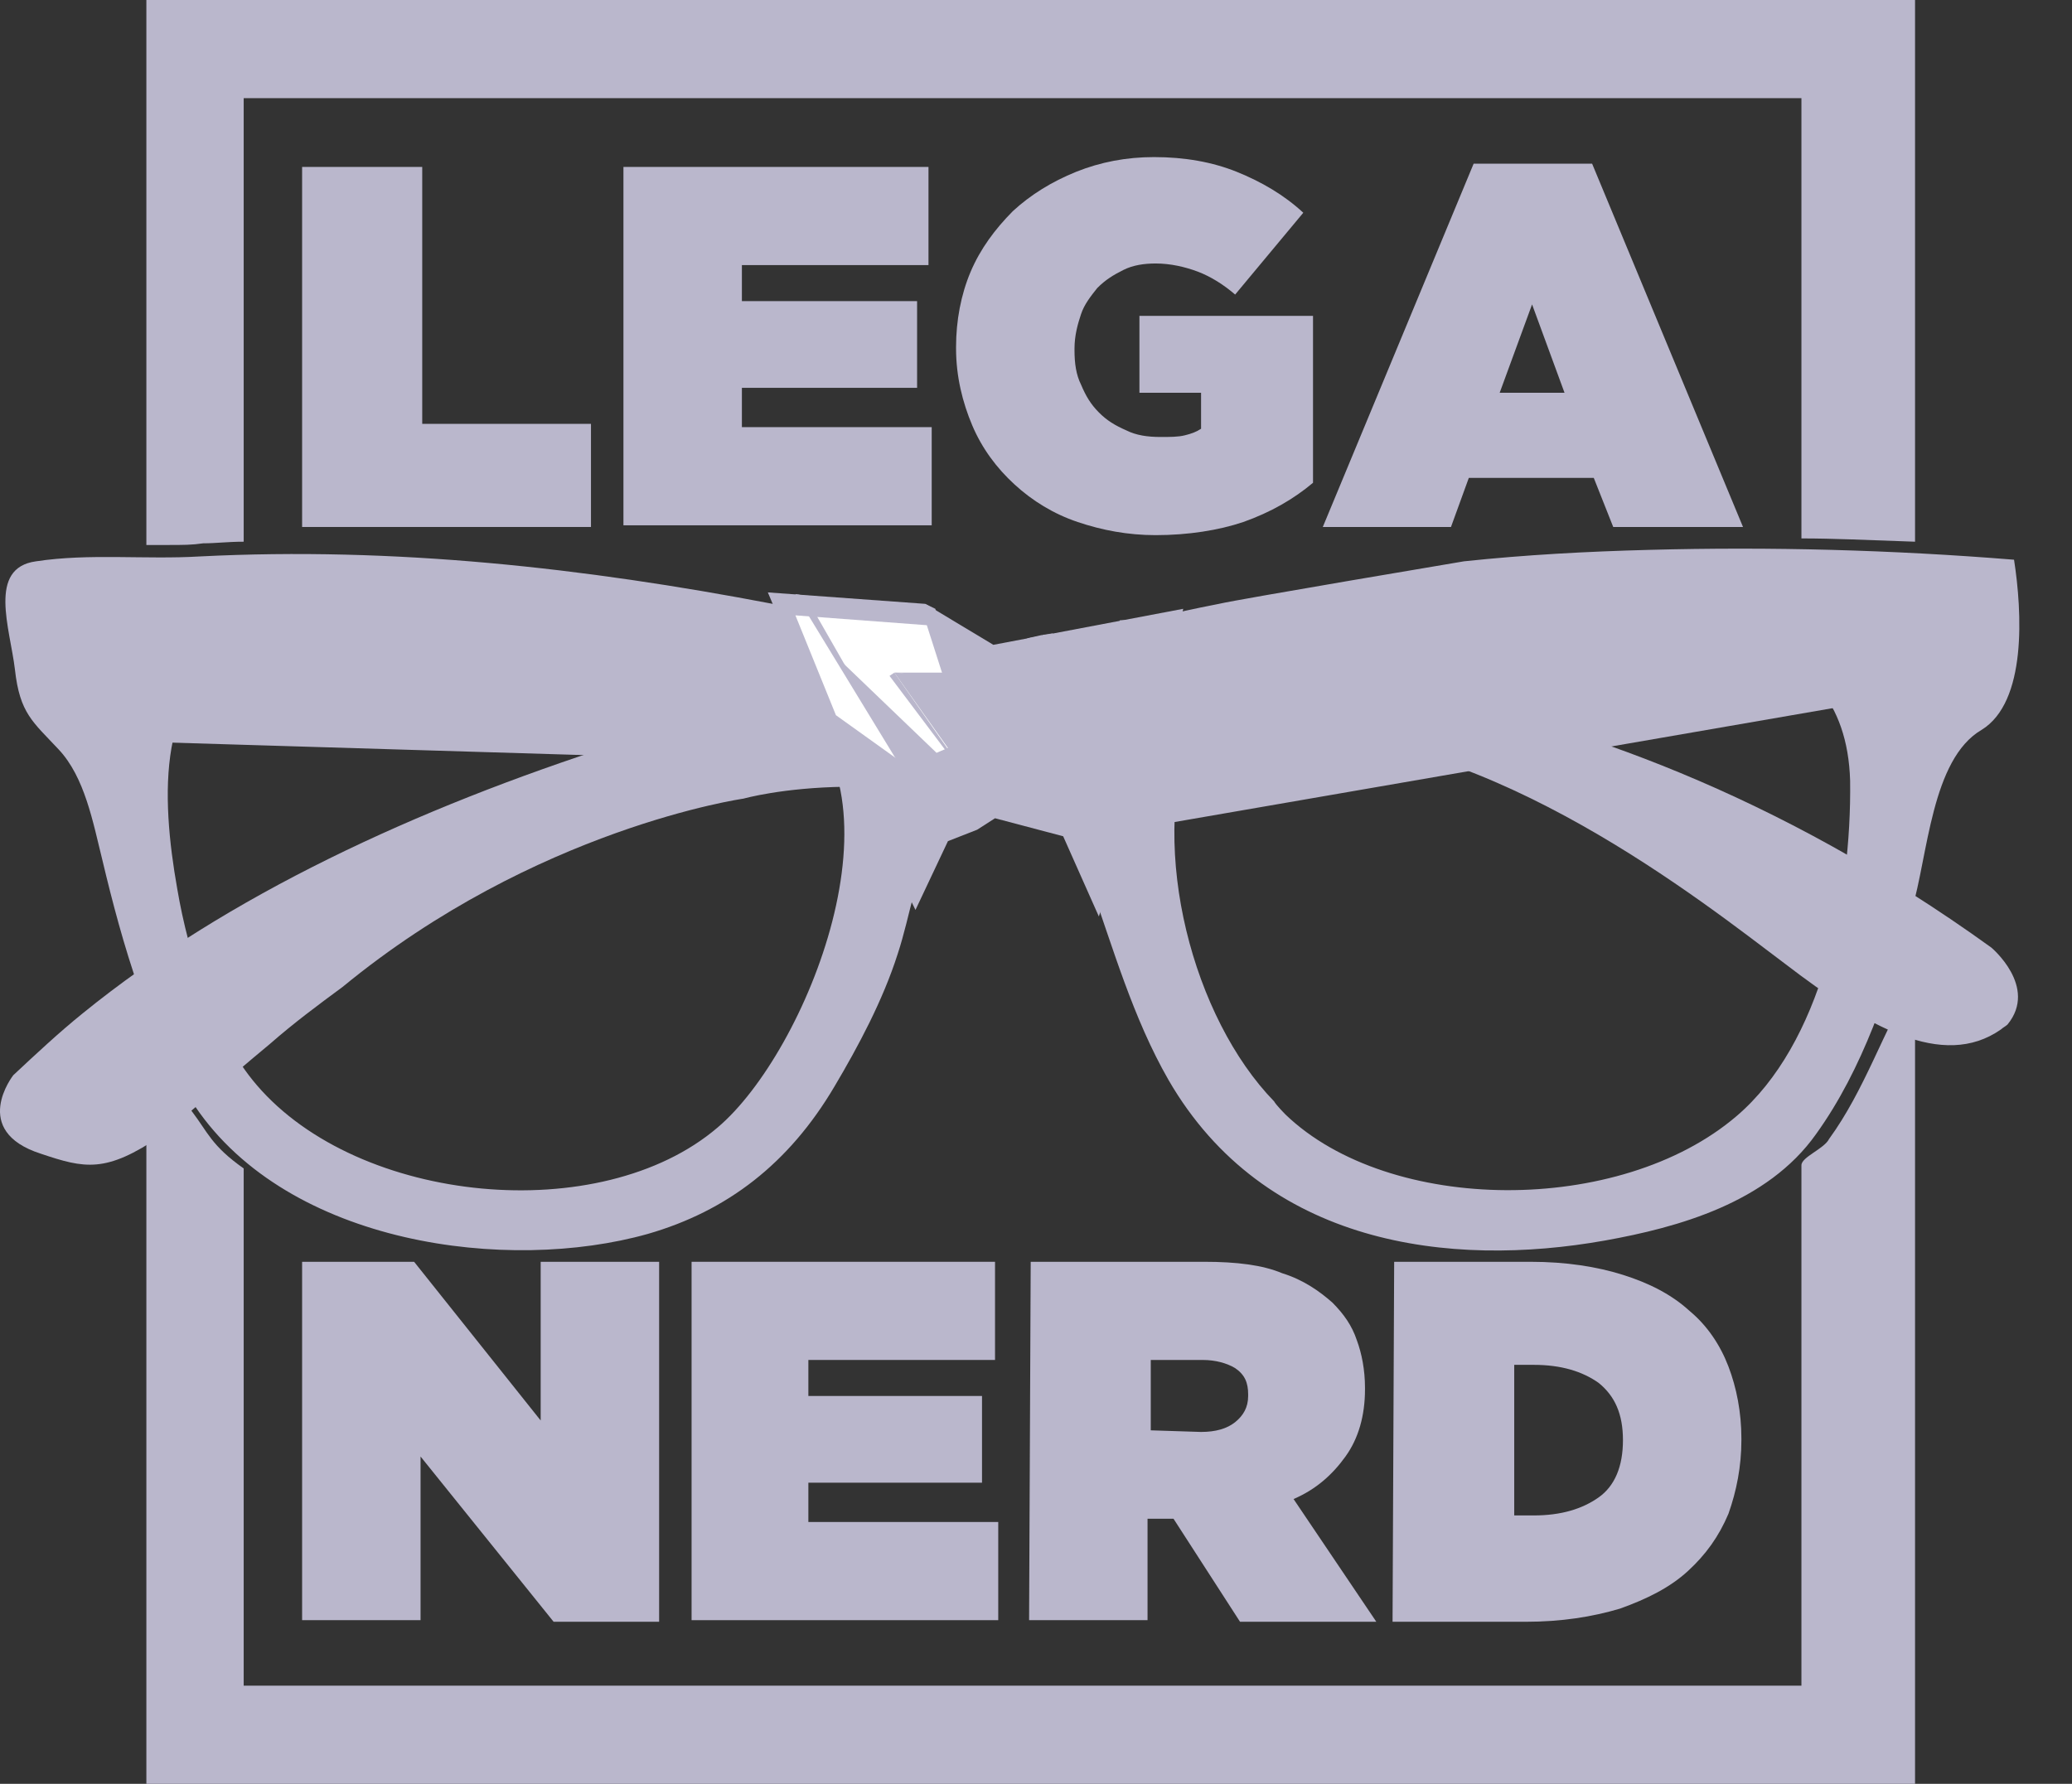 <?xml version="1.0" encoding="UTF-8"?>
<svg width="36px" height="31px" viewBox="0 0 36 31" version="1.1" xmlns="http://www.w3.org/2000/svg" xmlns:xlink="http://www.w3.org/1999/xlink">
    <rect x="0" y="0" width="36" height="31" fill="#333333" stroke="none"/>
    <!-- Generator: Sketch 43.2 (39069) - http://www.bohemiancoding.com/sketch -->
    <title>lega-nerd</title>
    <desc>Created with Sketch.</desc>
    <defs>
        <path d="M0.118,0.398 L18.669,2.048 C18.669,2.048 25.379,1.365 32.934,6.797 C32.934,6.797 33.724,7.48 33.216,8.134 C33.473,7.927 33.563,7.707 33.565,7.501 L33.565,7.488 C33.561,7.02 33.104,6.627 33.104,6.627 C25.548,1.194 18.838,1.877 18.838,1.877 L0.118,0.199 L0.118,0.398 Z" id="path-1"></path>
        <path d="M31.658,8.21 C30.806,8.21 29.821,7.587 28.79,6.797 C27.352,5.717 23.687,2.787 20.135,2.787 C16.583,2.816 9.422,3.214 9.422,3.214 L0.062,2.929 L0.203,0.114 L18.105,1.763 C18.105,1.763 24.815,1.081 32.342,6.513 C32.342,6.513 32.819,6.91 32.819,7.39 L32.819,7.39 C32.819,7.538 32.773,7.695 32.653,7.85 C32.624,7.878 32.568,7.906 32.54,7.935 C32.267,8.126 31.972,8.21 31.658,8.21 L31.658,8.21 L31.658,8.21 Z" id="path-3"></path>
        <path d="M0.006,4.238 C0.006,4.238 1.415,1.65 1.105,0.284 L1.782,0.171 L1.782,4.977 L0.006,4.977 L0.006,4.238 L0.006,4.238 Z" id="path-5"></path>
        <path d="M11.848,2.912 C11.848,2.861 11.847,2.81 11.847,2.759 C11.768,0.153 9.252,0.056 7.447,0.056 C7.302,0.056 7.16,0.057 7.026,0.057 C5.7,0.085 4.375,0.199 3.079,0.512 C2.346,0.711 0.682,1.052 0.372,1.962 C-0.333,3.982 0.429,6.883 1.838,8.333 C1.866,8.39 2.036,8.561 2.036,8.561 C3.84,10.295 7.843,10.324 9.873,8.589 C11.303,7.369 11.848,4.931 11.848,2.912 L11.848,2.912 L11.848,2.912 Z" id="path-7"></path>
        <path d="M11.851,3.963 C11.851,3.04 11.578,2.217 10.888,1.706 C9.647,0.796 7.928,0.569 6.49,0.398 C5.864,0.332 5.191,0.282 4.511,0.282 C3.445,0.283 2.362,0.403 1.415,0.768 C-0.107,1.365 -0.023,3.328 0.259,4.92 C0.457,6.086 0.908,7.48 1.641,8.333 C2.66,9.525 4.478,10.164 6.226,10.164 L6.226,10.164 C7.524,10.164 8.783,9.812 9.647,9.072 C10.692,8.191 11.851,5.866 11.851,3.963 L11.851,3.963 L11.851,3.963 Z" id="path-9"></path>
    </defs>
    <g id="Symbols" stroke="none" stroke-width="1" fill="none" fill-rule="evenodd">
        <g id="footer" transform="translate(-1062, -323)">
            <g id="logos" transform="translate(1062, 323)">
                <g id="lega-nerd">
                    <g id="Group-3" transform="translate(1.692, 9.67)">
                        <mask id="mask-2" fill="white">
                            <use xlink:href="#path-1"></use>
                        </mask>
                        <g id="Clip-2"></g>
                        <path d="M0.118,0.398 L18.669,2.048 C18.669,2.048 25.379,1.365 32.934,6.797 L32.934,6.797 C32.934,6.797 33.724,7.48 33.216,8.134 L33.216,8.134 C33.473,7.927 33.563,7.707 33.565,7.501 L33.565,7.501 L33.565,7.488 C33.561,7.02 33.104,6.627 33.104,6.627 L33.104,6.627 C25.548,1.194 18.838,1.877 18.838,1.877 L18.838,1.877 L0.118,0.199 L0.118,0.398 Z" id="Fill-1" mask="url(#mask-2)"></path>
                    </g>
                    <g id="Group-6" transform="translate(2.255, 9.954)">
                        <mask id="mask-4" fill="white">
                            <use xlink:href="#path-3"></use>
                        </mask>
                        <g id="Clip-5"></g>
                        <path d="M0.062,2.929 L9.422,3.214 C9.422,3.214 16.583,2.816 20.135,2.787 L20.135,2.787 C23.687,2.787 27.352,5.717 28.79,6.797 L28.79,6.797 C30.2,7.878 31.525,8.646 32.54,7.935 L32.54,7.935 C32.568,7.906 32.624,7.878 32.653,7.85 L32.653,7.85 C33.16,7.195 32.342,6.513 32.342,6.513 L32.342,6.513 C24.815,1.081 18.105,1.763 18.105,1.763 L18.105,1.763 L0.203,0.114 L0.062,2.929 Z" id="Fill-4" mask="url(#mask-4)"></path>
                    </g>
                    <path d="M31.299,20.25 L31.299,29.294 L4.234,29.294 L4.234,20.306 C3.671,19.908 3.614,19.681 3.332,19.311 C2.994,18.828 2.825,18.259 2.543,17.69 L2.543,31 L33.273,31 L33.273,16.979 C32.709,17.946 32.399,18.941 31.779,19.794 C31.694,19.965 31.299,20.107 31.299,20.25" id="Fill-35" fill="#BAB7CC"></path>
                    <path d="M34.598,16.467 C27.07,11.035 20.361,11.717 20.361,11.717 L2.374,10.068 L2.233,12.883 L11.649,13.168 C11.649,13.168 18.81,12.77 22.362,12.741 C25.915,12.741 29.58,15.671 31.017,16.751 C32.427,17.832 33.752,18.6 34.767,17.889 C34.795,17.861 34.852,17.832 34.88,17.804 C35.415,17.15 34.598,16.467 34.598,16.467" id="Fill-7" fill="#BAB7CC"></path>
                    <path d="M4.657,18.117 C3.896,18.799 3.304,19.339 2.797,19.738 L2.797,19.738 C3.417,19.311 4.263,18.6 5.616,17.406 L5.616,17.406 C5.729,17.32 5.841,17.235 5.926,17.121 L5.926,17.121 C5.503,17.406 5.08,17.747 4.657,18.117" id="Fill-9"></path>
                    <path d="M1.443,17.605 C1.021,17.946 0.626,18.316 0.231,18.685 L0.231,18.685 C0.231,18.685 -0.53,19.652 0.71,20.05 L0.71,20.05 C1.472,20.306 1.838,20.392 2.797,19.738 L2.797,19.738 C3.304,19.339 3.896,18.799 4.685,18.145 L4.685,18.145 C5.108,17.775 5.531,17.462 5.954,17.15 L5.954,17.15 C9.309,14.391 12.918,13.879 12.918,13.879 L12.918,13.879 C12.918,13.879 15.624,13.111 18.979,14.533 L18.979,14.533 L32.681,12.172 L33.301,10.466 C33.301,10.463 33.107,10.459 32.747,10.459 L32.747,10.459 C29.328,10.459 10.932,10.889 1.443,17.605" id="Fill-11"></path>
                    <g id="Group-39" fill="#BAB7CC">
                        <path d="M1.443,17.605 C1.021,17.946 0.626,18.316 0.231,18.685 C0.231,18.685 -0.53,19.652 0.71,20.05 C1.472,20.306 1.838,20.392 2.797,19.738 C3.304,19.339 3.896,18.799 4.686,18.145 C5.108,17.775 5.531,17.462 5.954,17.15 C9.309,14.391 12.918,13.879 12.918,13.879 C12.918,13.879 15.624,13.111 18.979,14.533 L33.273,12.059 L32.737,11.945 L33.611,9.755 C33.611,9.727 11.508,9.442 1.443,17.605" id="Fill-13"></path>
                        <polygon id="Fill-15" points="5.249 2.901 7.336 2.901 7.336 7.366 10.268 7.366 10.268 9.158 5.249 9.158"></polygon>
                        <polygon id="Fill-17" points="10.832 2.901 16.132 2.901 16.132 4.607 12.89 4.607 12.89 5.233 15.934 5.233 15.934 6.74 12.89 6.74 12.89 7.423 16.188 7.423 16.188 9.129 10.832 9.129"></polygon>
                        <path d="M20.079,9.3 C19.599,9.3 19.148,9.215 18.725,9.072 C18.303,8.93 17.936,8.703 17.626,8.418 C17.316,8.134 17.062,7.793 16.893,7.394 C16.724,6.996 16.611,6.541 16.611,6.058 L16.611,6.029 C16.611,5.574 16.696,5.119 16.865,4.721 C17.034,4.323 17.288,3.982 17.598,3.669 C17.908,3.384 18.274,3.157 18.697,2.986 C19.12,2.816 19.571,2.73 20.05,2.73 C20.586,2.73 21.065,2.816 21.488,2.986 C21.911,3.157 22.306,3.384 22.644,3.697 L21.46,5.119 C21.263,4.949 21.037,4.806 20.812,4.721 C20.586,4.636 20.332,4.579 20.079,4.579 C19.881,4.579 19.684,4.607 19.515,4.693 C19.346,4.778 19.205,4.863 19.064,5.006 C18.951,5.148 18.838,5.29 18.782,5.461 C18.725,5.631 18.669,5.83 18.669,6.058 L18.669,6.086 C18.669,6.314 18.697,6.513 18.782,6.683 C18.866,6.883 18.951,7.025 19.092,7.167 C19.233,7.309 19.374,7.394 19.571,7.48 C19.74,7.565 19.938,7.594 20.163,7.594 C20.332,7.594 20.473,7.594 20.586,7.565 C20.699,7.537 20.783,7.508 20.868,7.451 L20.868,6.826 L19.797,6.826 L19.797,5.489 L22.813,5.489 L22.813,8.39 C22.475,8.674 22.08,8.902 21.601,9.072 C21.178,9.215 20.643,9.3 20.079,9.3" id="Fill-19"></path>
                        <path d="M27.183,6.826 L26.619,5.29 L26.056,6.826 L27.183,6.826 Z M25.604,2.844 L27.662,2.844 L30.284,9.158 L28.029,9.158 L27.691,8.305 L25.52,8.305 L25.21,9.158 L22.983,9.158 L25.604,2.844 Z" id="Fill-21"></path>
                        <polygon id="Fill-23" points="5.249 21.928 7.195 21.928 9.394 24.686 9.394 21.928 11.452 21.928 11.452 28.184 9.619 28.184 7.307 25.312 7.307 28.156 5.249 28.156"></polygon>
                        <polygon id="Fill-25" points="12.016 21.928 17.288 21.928 17.288 23.634 14.045 23.634 14.045 24.26 17.062 24.26 17.062 25.767 14.045 25.767 14.045 26.45 17.344 26.45 17.344 28.156 12.016 28.156"></polygon>
                        <path d="M20.868,24.885 C21.122,24.885 21.319,24.828 21.46,24.715 C21.601,24.601 21.686,24.459 21.686,24.26 L21.686,24.231 C21.686,24.032 21.629,23.89 21.46,23.776 C21.319,23.691 21.122,23.634 20.896,23.634 L19.994,23.634 L19.994,24.857 L20.868,24.885 Z M17.908,21.928 L20.924,21.928 C21.488,21.928 21.939,21.984 22.278,22.127 C22.644,22.24 22.926,22.439 23.152,22.639 C23.349,22.838 23.49,23.037 23.575,23.293 C23.659,23.52 23.716,23.805 23.716,24.117 L23.716,24.146 C23.716,24.601 23.603,24.999 23.377,25.312 C23.152,25.625 22.87,25.881 22.475,26.051 L23.913,28.184 L21.545,28.184 L20.389,26.393 L20.361,26.393 L19.938,26.393 L19.938,28.156 L17.88,28.156 L17.908,21.928 Z" id="Fill-27"></path>
                        <path d="M26.648,26.336 C27.127,26.336 27.493,26.222 27.775,26.023 C28.057,25.824 28.198,25.483 28.198,25.028 C28.198,24.572 28.057,24.26 27.775,24.032 C27.493,23.833 27.127,23.719 26.648,23.719 L26.309,23.719 L26.309,26.336 L26.648,26.336 Z M24.223,21.928 L26.591,21.928 C27.211,21.928 27.747,22.013 28.198,22.155 C28.649,22.297 29.044,22.496 29.354,22.781 C29.664,23.037 29.89,23.378 30.031,23.748 C30.172,24.117 30.256,24.544 30.256,24.999 L30.256,25.028 C30.256,25.483 30.172,25.909 30.031,26.307 C29.862,26.706 29.636,27.018 29.326,27.303 C29.016,27.587 28.621,27.786 28.142,27.957 C27.662,28.099 27.127,28.184 26.507,28.184 L24.195,28.184 L24.223,21.928 Z" id="Fill-29"></path>
                        <path d="M30.172,19.396 C28.142,21.131 24.138,21.103 22.334,19.368 C22.334,19.368 22.165,19.197 22.137,19.14 C20.727,17.69 19.966,14.789 20.671,12.77 C20.981,11.86 22.644,11.518 23.377,11.319 C24.674,11.006 25.999,10.893 27.324,10.864 C29.128,10.864 32.061,10.75 32.145,13.566 C32.173,15.614 31.638,18.145 30.172,19.396 M12.467,19.595 C10.437,21.33 6.236,20.932 4.46,18.856 C3.727,18.003 3.276,16.609 3.079,15.443 C2.797,13.85 2.712,11.888 4.234,11.291 C5.785,10.694 7.702,10.75 9.309,10.921 C10.747,11.092 12.467,11.319 13.707,12.229 C15.822,13.794 14.017,18.287 12.467,19.595 M34.993,9.727 C32.878,9.556 30.764,9.499 28.649,9.556 C27.578,9.584 26.507,9.641 25.435,9.755 C25.435,9.755 21.545,10.409 21.178,10.494 C20.304,10.665 19.458,10.864 18.613,11.149 C16.949,11.774 15.089,10.807 13.425,10.494 C10.155,9.869 6.856,9.499 3.473,9.67 C2.515,9.727 1.556,9.613 0.626,9.755 C-0.22,9.869 0.175,10.921 0.259,11.632 C0.344,12.4 0.569,12.542 1.021,13.026 C1.472,13.509 1.613,14.277 1.782,14.96 C2.12,16.382 2.599,18.06 3.389,19.226 C5.024,21.643 8.83,22.127 11.254,21.444 C12.636,21.046 13.707,20.221 14.497,18.884 C14.919,18.173 15.342,17.377 15.596,16.581 C15.822,15.898 15.906,15.13 16.273,14.505 C16.611,13.936 17.429,13.993 17.936,14.106 C18.556,14.249 18.697,14.675 18.923,15.301 C19.346,16.495 19.684,17.69 20.304,18.771 C21.968,21.643 25.182,22.041 27.888,21.558 C29.157,21.33 30.707,20.904 31.553,19.709 C32.371,18.572 32.822,17.178 33.216,15.813 C33.498,14.874 33.555,13.196 34.429,12.684 C35.218,12.201 35.134,10.637 34.993,9.727" id="Fill-31"></path>
                        <path d="M3.53,9.442 C3.755,9.442 3.953,9.414 4.234,9.414 L4.234,1.706 L31.299,1.706 L31.299,9.357 C31.863,9.357 32.427,9.385 33.273,9.414 L33.273,0 L2.543,0 L2.543,9.471 L2.909,9.471 C3.191,9.471 3.332,9.471 3.53,9.442" id="Fill-33"></path>
                        <polygon id="Fill-37" points="14.215 12.372 13.341 10.295 16.075 10.494 17.259 11.206 20.558 10.58 20.191 12.144 19.317 15.244 19.092 15.927 18.472 14.533 17.288 14.22 16.978 14.419 16.47 14.618 15.906 15.813"></polygon>
                    </g>
                    <path d="M15.963,15.557 L16.386,14.533 L16.978,14.419 L17.259,14.135 L18.472,14.533 L19.092,15.756 C19.092,15.756 19.994,13.964 20.417,10.694 L20.417,10.694 L17.259,11.234 L16.075,10.58 L13.482,10.409 C13.482,10.409 15.004,14.391 15.963,15.557" id="Fill-40"></path>
                    <path d="M16.386,14.533 L17.247,14.121 L14.327,11.035 L16.386,14.533 Z M17.964,11.49 L17.372,13.794 L17.711,11.831 L15.54,11.689 L17.249,14.12 L17.457,14.021 L18.303,14.135 L19.233,13.765 L18.923,12.741 C18.923,12.741 19.74,12.827 19.402,12.059 L19.402,12.059 C19.151,11.553 18.571,11.473 18.229,11.473 L18.229,11.473 C18.071,11.473 17.964,11.49 17.964,11.49 L17.964,11.49 Z M17.247,14.121 L17.259,14.135 L17.249,14.12 L17.247,14.121 Z" id="Fill-42"></path>
                    <path d="M15.207,13.873 C15.537,14.458 15.949,15.042 16.075,14.903 L16.075,14.903 C16.357,14.618 16.075,14.533 16.075,14.533 L16.075,14.533 C16.075,14.533 16.047,14.277 15.06,13.083 L15.06,13.083 C14.909,12.899 14.821,12.823 14.782,12.823 L14.782,12.823 C14.68,12.823 14.911,13.348 15.207,13.873" id="Fill-44"></path>
                    <g id="Group-48" transform="translate(18.607, 10.523)">
                        <mask id="mask-6" fill="white">
                            <use xlink:href="#path-5"></use>
                        </mask>
                        <g id="Clip-47"></g>
                        <path d="M1.105,0.284 C1.415,1.65 0.006,4.238 0.006,4.238 L0.006,4.238 L0.4,4.977 C1.048,4.067 1.782,0.171 1.782,0.171 L1.782,0.171 L1.105,0.284 Z" id="Fill-46" mask="url(#mask-6)"></path>
                    </g>
                    <g id="Group-65" transform="translate(13.814, 10.239)">
                        <polygon id="Fill-49" fill="#FFFFFF" points="0.006 0.455 2.289 0.626 2.571 1.507 1.725 1.45 2.656 2.759 2.458 2.844 0.739 1.194 1.782 2.958 0.71 2.19"></polygon>
                        <polygon id="Fill-51" fill="#BAB7CC" points="2.261 0.256 2.745 1.507 2.437 0.341"></polygon>
                        <polygon id="Fill-53" fill="#BAB7CC" points="1.725 1.45 3.417 3.868 1.641 1.507"></polygon>
                        <polygon id="Fill-55" fill="#BAB7CC" points="0.175 0.114 2.571 4.294 0.006 0.085"></polygon>
                        <polygon id="Fill-57" fill="#BAB7CC" points="3.445 3.896 4.037 0.853 4.291 0.796"></polygon>
                        <polygon id="Fill-59" fill="#BAB7CC" points="4.657 4.294 5.87 0.54 5.644 0.54"></polygon>
                        <polygon id="Fill-61" fill="#BAB7CC" points="4.291 0.796 4.775 4.294 4.477 0.768"></polygon>
                        <polygon id="Fill-63" fill="#BAB7CC" points="1.725 1.45 3.953 1.693 3.981 1.45"></polygon>
                    </g>
                    <g id="Group-68" transform="translate(20.299, 10.807)">
                        <mask id="mask-8" fill="white">
                            <use xlink:href="#path-7"></use>
                        </mask>
                        <g id="Clip-67"></g>
                        <path d="M7.026,0.057 C5.7,0.085 4.375,0.199 3.079,0.512 L3.079,0.512 C2.346,0.711 0.682,1.052 0.372,1.962 L0.372,1.962 C-0.333,3.982 0.429,6.883 1.838,8.333 L1.838,8.333 C1.866,8.39 2.036,8.561 2.036,8.561 L2.036,8.561 C3.84,10.295 7.843,10.324 9.873,8.589 L9.873,8.589 C11.339,7.338 11.875,4.806 11.847,2.759 L11.847,2.759 C11.768,0.153 9.252,0.056 7.447,0.056 L7.447,0.056 C7.302,0.056 7.16,0.057 7.026,0.057" id="Fill-66" mask="url(#mask-8)"></path>
                    </g>
                    <g id="Group-71" transform="translate(2.819, 10.523)">
                        <mask id="mask-10" fill="white">
                            <use xlink:href="#path-9"></use>
                        </mask>
                        <g id="Clip-70"></g>
                        <path d="M0.259,4.92 C0.457,6.086 0.908,7.48 1.641,8.333 C3.417,10.409 7.618,10.807 9.647,9.072 C11.198,7.764 13.002,3.271 10.888,1.706 C9.647,0.796 7.928,0.569 6.49,0.398 C5.864,0.332 5.191,0.282 4.511,0.282 C3.445,0.283 2.362,0.403 1.415,0.768 C-0.107,1.365 -0.023,3.328 0.259,4.92 Z" id="Fill-69" mask="url(#mask-10)"></path>
                    </g>
                    <path d="M4.939,19.339 C6.885,20.989 10.578,21.217 12.467,19.624 L12.467,19.624 C14.017,18.287 15.822,13.794 13.707,12.229 L13.707,12.229 C13.369,11.973 12.974,11.774 12.58,11.604 L12.58,11.604 L4.939,19.339 Z" id="Fill-72"></path>
                    <path d="M22.08,19.083 L22.137,19.14 C22.193,19.197 22.334,19.368 22.334,19.368 L22.334,19.368 C24.138,21.074 28.142,21.131 30.172,19.396 L30.172,19.396 C31.638,18.145 32.173,15.614 32.117,13.594 L32.117,13.594 C32.088,12.03 31.13,11.348 30.003,11.092 L30.003,11.092 L22.08,19.083 Z" id="Fill-74"></path>
                    <path d="M0.851,11.319 C0.851,11.539 1.154,11.717 1.528,11.717 L1.528,11.717 C1.902,11.717 2.205,11.539 2.205,11.319 L2.205,11.319 C2.205,11.099 1.902,10.921 1.528,10.921 L1.528,10.921 C1.154,10.921 0.851,11.099 0.851,11.319" id="Fill-76"></path>
                    <path d="M33.132,11.319 C33.132,11.539 33.435,11.717 33.809,11.717 L33.809,11.717 C34.182,11.717 34.485,11.539 34.485,11.319 L34.485,11.319 C34.485,11.099 34.182,10.921 33.809,10.921 L33.809,10.921 C33.435,10.921 33.132,11.099 33.132,11.319" id="Fill-78"></path>
                </g>
            </g>
        </g>
    </g>
</svg>